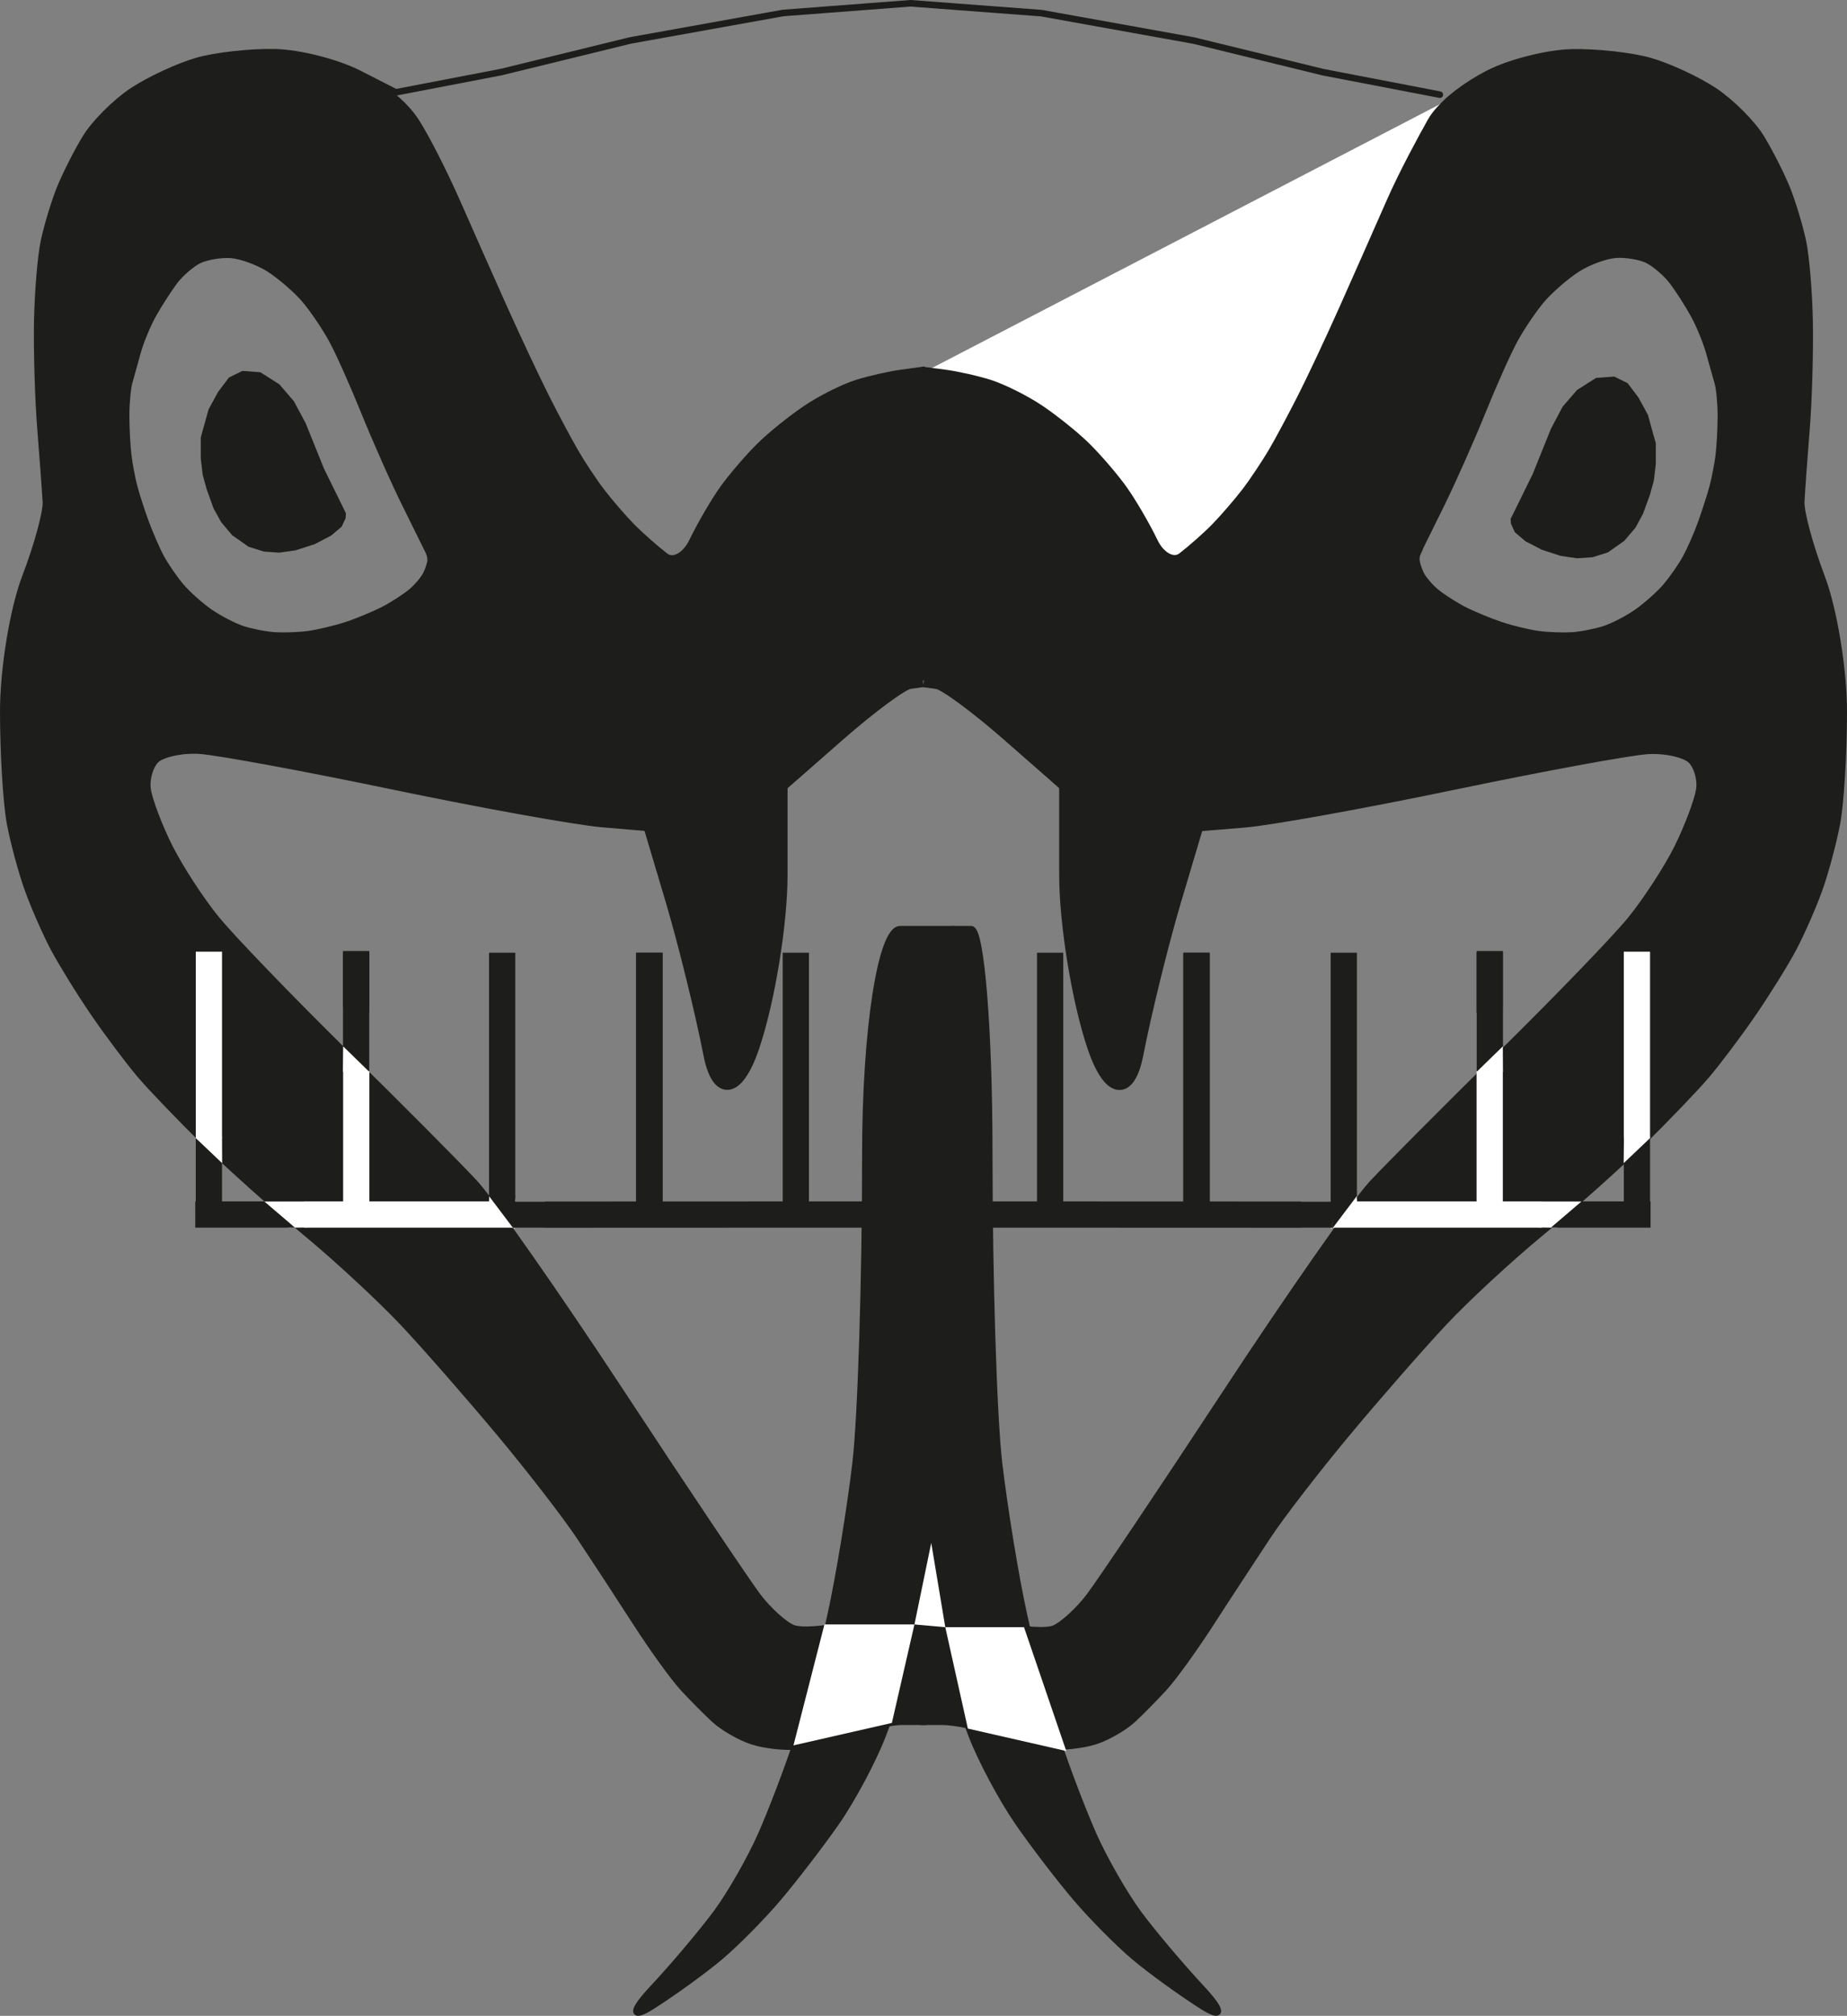 <?xml version="1.0" encoding="UTF-8" standalone="no"?>
<svg
   viewBox="0 0 140.76 153.53"
   version="1.1"
   id="svg54"
   sodipodi:docname="Unbenannt-1-01.svg"
   width="140.76"
   height="153.53"
   inkscape:version="1.3.2 (091e20e, 2023-11-25)"
   xmlns:inkscape="http://www.inkscape.org/namespaces/inkscape"
   xmlns:sodipodi="http://sodipodi.sourceforge.net/DTD/sodipodi-0.dtd"
   xmlns="http://www.w3.org/2000/svg"
   xmlns:svg="http://www.w3.org/2000/svg">
  <rect x="0" y="0" width="140.76" height="153.53" fill="#808080" stroke="none"/>
  <sodipodi:namedview
     id="namedview54"
     pagecolor="#ffffff"
     bordercolor="#000000"
     borderopacity="0.25"
     inkscape:showpageshadow="2"
     inkscape:pageopacity="0.0"
     inkscape:pagecheckerboard="0"
     inkscape:deskcolor="#d1d1d1"
     inkscape:zoom="5.7256364"
     inkscape:cx="70.559842"
     inkscape:cy="33.096757"
     inkscape:window-width="1512"
     inkscape:window-height="866"
     inkscape:window-x="0"
     inkscape:window-y="38"
     inkscape:window-maximized="1"
     inkscape:current-layer="svg54" />
  <defs
     id="defs1">
    <style
       id="style1">.cls-1{fill:#fff;}.cls-2,.cls-3,.cls-4{stroke-miterlimit:10;}.cls-2,.cls-3,.cls-4,.cls-5{fill:none;}.cls-2,.cls-4,.cls-5{stroke:#1d1d1b;}.cls-3{stroke:#fff;}.cls-3,.cls-4{stroke-width:2px;}.cls-5{stroke-linecap:round;stroke-linejoin:round;stroke-width:.5px;}.cls-6{fill:#1d1d1b;}</style>
  </defs>
  <g
     id="Ebene_1"
     transform="translate(-45.09,-54.78)">
    <g
       id="g4">
      <path
         class="cls-6"
         d="m 131.83,200.49 c 1.05,1.43 3.24,4.02 4.86,5.76 1.62,1.74 1.62,2.33 0,1.3 -1.62,-1.03 -3.94,-2.71 -5.16,-3.74 -1.22,-1.03 -3.21,-3.04 -4.43,-4.47 -1.22,-1.43 -3.21,-4.02 -4.42,-5.77 -1.21,-1.75 -2.81,-4.73 -3.54,-6.63 -0.73,-1.9 -1.79,-4.82 -2.36,-6.48 -0.57,-1.66 -1.5,-1.66 -2.06,0 -0.56,1.66 -1.63,4.58 -2.36,6.48 -0.73,1.9 -2.32,4.88 -3.54,6.63 -1.22,1.75 -3.21,4.34 -4.43,5.77 -1.22,1.43 -3.21,3.44 -4.42,4.47 -1.21,1.03 -3.54,2.72 -5.16,3.74 -1.62,1.02 -1.62,0.44 0,-1.3 1.62,-1.74 3.81,-4.34 4.87,-5.76 1.06,-1.42 2.58,-4.08 3.39,-5.91 0.81,-1.83 2.07,-5.13 2.8,-7.35 0.73,-2.22 1.86,-6.43 2.51,-9.37 0.65,-2.94 1.51,-8.18 1.92,-11.67 0.41,-3.49 0.74,-14.06 0.74,-23.49 0,-9.43 1.19,-17.15 2.65,-17.15 h 5.4 c 0.76,0 1.38,7.72 1.38,17.15 0,9.43 0.33,20 0.74,23.49 0.41,3.49 1.27,8.74 1.92,11.67 0.65,2.93 1.78,7.15 2.5,9.37 0.72,2.22 1.99,5.53 2.8,7.35 0.81,1.82 2.34,4.48 3.39,5.91 z"
         id="path1" />
      <g
         id="g3">
        <path
           class="cls-5"
           d="m 117.72,125.55 h 1.38 c 0.76,0 1.38,7.72 1.38,17.15 0,9.43 0.33,20 0.74,23.49 0.41,3.49 1.27,8.74 1.92,11.67 0.65,2.93 1.78,7.15 2.5,9.37 0.72,2.22 1.99,5.53 2.8,7.35 0.81,1.82 2.34,4.48 3.39,5.91 1.05,1.43 3.24,4.02 4.86,5.76 1.62,1.74 1.62,2.33 0,1.3 -1.62,-1.03 -3.94,-2.71 -5.16,-3.74 -1.22,-1.03 -3.21,-3.04 -4.43,-4.47 -1.22,-1.43 -3.21,-4.02 -4.42,-5.77 -1.21,-1.75 -2.81,-4.73 -3.54,-6.63 -0.73,-1.9 -1.79,-4.82 -2.36,-6.48 l -1.03,-3.03"
           id="path2" />
        <path
           class="cls-5"
           d="m 117.72,125.55 h -4.03 c -1.46,0 -2.65,7.72 -2.65,17.15 0,9.43 -0.33,20 -0.74,23.49 -0.41,3.49 -1.27,8.74 -1.92,11.67 -0.65,2.93 -1.78,7.15 -2.51,9.37 -0.73,2.22 -1.99,5.53 -2.8,7.35 -0.81,1.82 -2.33,4.48 -3.39,5.91 -1.06,1.43 -3.24,4.02 -4.87,5.76 -1.63,1.74 -1.62,2.33 0,1.3 1.62,-1.03 3.94,-2.71 5.16,-3.74 1.22,-1.03 3.21,-3.04 4.42,-4.47 1.21,-1.43 3.21,-4.02 4.43,-5.77 1.22,-1.75 2.81,-4.73 3.54,-6.63 0.73,-1.9 1.79,-4.82 2.36,-6.48 l 1.03,-3.03"
           id="path3" />
      </g>
    </g>
  </g>
  <g
     id="Ebene_4"
     transform="translate(-45.09,-54.78)">
    <g
       id="g17">
      <g
         id="g6">
        <path
           class="cls-6"
           d="m 115.23,185.63 c 0,0 -0.66,0 -1.46,0 -0.8,0 -2.54,0.38 -3.87,0.85 -1.33,0.47 -3.18,0.93 -4.12,1.02 -0.94,0.09 -2.45,-0.08 -3.34,-0.38 -0.89,-0.3 -2.14,-1.01 -2.76,-1.59 -0.62,-0.58 -1.69,-1.66 -2.39,-2.41 -0.7,-0.75 -2.31,-2.99 -3.59,-4.98 -1.28,-1.99 -3.2,-4.92 -4.26,-6.51 -1.06,-1.59 -3.81,-5.15 -6.11,-7.9 -2.3,-2.75 -5.6,-6.52 -7.34,-8.38 -1.74,-1.86 -5.1,-4.97 -7.47,-6.92 -2.37,-1.95 -5.82,-5.03 -7.66,-6.85 -1.84,-1.82 -4.05,-4.11 -4.91,-5.11 -0.86,-1 -2.44,-3.11 -3.53,-4.7 -1.09,-1.59 -2.46,-3.81 -3.05,-4.93 -0.59,-1.12 -1.46,-3.1 -1.93,-4.39 -0.47,-1.29 -1.09,-3.58 -1.37,-5.06 -0.28,-1.48 -0.51,-5.3 -0.51,-8.47 0,-3.17 0.75,-7.72 1.66,-10.12 0.91,-2.4 1.63,-5.03 1.59,-5.84 -0.04,-0.81 -0.23,-3.31 -0.41,-5.55 -0.18,-2.24 -0.29,-5.9 -0.25,-8.14 0.04,-2.24 0.27,-4.99 0.51,-6.11 0.24,-1.12 0.77,-2.88 1.18,-3.91 0.41,-1.03 1.29,-2.77 1.95,-3.86 0.66,-1.09 2.24,-2.67 3.51,-3.51 1.27,-0.84 3.45,-1.85 4.85,-2.25 1.4,-0.4 4.04,-0.69 5.86,-0.65 1.82,0.04 4.65,0.76 6.26,1.58 1.61,0.82 3.55,2.43 4.28,3.57 0.73,1.14 2.12,3.85 3.08,6.03 0.96,2.18 2.6,5.88 3.65,8.22 1.05,2.34 2.48,5.39 3.19,6.77 0.71,1.38 1.69,3.23 2.19,4.1 0.5,0.87 1.42,2.24 2.03,3.06 0.61,0.82 1.67,2.03 2.33,2.7 0.66,0.67 1.82,1.7 2.57,2.27 0.75,0.57 1.85,0.03 2.44,-1.2 0.59,-1.23 1.63,-3.02 2.31,-3.97 0.68,-0.95 1.93,-2.4 2.78,-3.24 0.85,-0.84 2.45,-2.12 3.53,-2.84 1.08,-0.72 2.78,-1.57 3.75,-1.88 0.97,-0.31 2.49,-0.65 3.38,-0.77 0.89,-0.12 2.35,-0.11 3.26,0 0.91,0.11 2.44,0.46 3.41,0.77 0.97,0.31 2.66,1.15 3.75,1.88 1.09,0.73 2.68,2 3.53,2.84 0.85,0.84 2.11,2.3 2.78,3.24 0.67,0.94 1.72,2.73 2.31,3.96 0.59,1.23 1.68,1.78 2.43,1.2 0.75,-0.58 1.91,-1.6 2.57,-2.28 0.66,-0.68 1.71,-1.89 2.33,-2.7 0.62,-0.81 1.53,-2.19 2.04,-3.05 0.51,-0.86 1.49,-2.71 2.2,-4.1 0.71,-1.39 2.14,-4.43 3.19,-6.78 1.05,-2.35 2.68,-6.04 3.64,-8.22 0.96,-2.18 2.34,-4.89 3.08,-6.03 0.74,-1.14 2.67,-2.74 4.28,-3.57 1.61,-0.83 4.44,-1.54 6.27,-1.58 1.83,-0.04 4.47,0.25 5.87,0.65 1.4,0.4 3.58,1.41 4.84,2.25 1.26,0.84 2.84,2.42 3.5,3.51 0.66,1.09 1.54,2.83 1.95,3.86 0.41,1.03 0.94,2.79 1.18,3.91 0.24,1.12 0.47,3.87 0.51,6.11 0.04,2.24 -0.06,5.9 -0.24,8.14 -0.18,2.24 -0.36,4.73 -0.4,5.55 -0.04,0.82 0.67,3.44 1.58,5.84 0.91,2.4 1.66,6.96 1.66,10.12 0,3.16 -0.23,6.98 -0.51,8.46 -0.28,1.48 -0.89,3.76 -1.36,5.06 -0.47,1.3 -1.34,3.27 -1.93,4.39 -0.59,1.12 -1.97,3.34 -3.06,4.93 -1.09,1.59 -2.68,3.7 -3.53,4.7 -0.85,1 -3.05,3.29 -4.9,5.11 -1.85,1.82 -5.3,4.89 -7.67,6.84 -2.37,1.95 -5.74,5.06 -7.48,6.92 -1.74,1.86 -5.04,5.63 -7.34,8.39 -2.3,2.76 -5.05,6.31 -6.1,7.91 -1.05,1.6 -2.98,4.52 -4.26,6.51 -1.28,1.99 -2.9,4.23 -3.59,4.98 -0.69,0.75 -1.76,1.84 -2.38,2.41 -0.62,0.57 -1.86,1.29 -2.76,1.58 -0.9,0.29 -2.41,0.46 -3.35,0.38 -0.94,-0.08 -2.8,-0.54 -4.12,-1.02 -1.32,-0.48 -3.17,-0.85 -4.1,-0.85 -0.93,0 -1.69,0 -1.69,0 z m 11.28,-70.88 c -0.1,-0.09 -2.17,-1.9 -4.58,-4.02 -2.41,-2.12 -4.85,-3.91 -5.41,-3.98 -0.56,-0.07 -1.04,-0.14 -1.06,-0.14 -0.02,0 -0.5,0.06 -1.06,0.13 -0.56,0.07 -2.99,1.87 -5.41,3.99 -2.42,2.12 -4.48,3.93 -4.58,4.01 -0.1,0.08 -2.21,0.78 -4.68,1.53 -2.47,0.75 -4.64,1.36 -4.82,1.34 -0.18,-0.02 -1.93,-0.16 -3.9,-0.33 -1.97,-0.17 -9.11,-1.45 -15.88,-2.86 -6.77,-1.41 -13.43,-2.64 -14.83,-2.73 -1.4,-0.09 -2.96,0.26 -3.49,0.76 -0.53,0.5 -0.86,1.63 -0.73,2.49 0.13,0.86 0.89,2.87 1.69,4.46 0.8,1.59 2.42,4.09 3.62,5.55 1.2,1.46 5.6,6.03 9.8,10.16 4.2,4.13 8.65,8.6 9.88,9.93 1.23,1.33 6.25,8.48 11.13,15.91 4.88,7.43 9.57,14.4 10.4,15.51 0.83,1.11 2.09,2.24 2.78,2.53 0.69,0.29 2.59,0.16 4.22,-0.28 1.63,-0.44 3.54,-0.81 4.25,-0.81 0.71,0 1.27,0 1.27,0 0,0 0.72,0 1.6,0 0.88,0 2.94,0.36 4.58,0.81 1.64,0.45 3.54,0.57 4.22,0.28 0.68,-0.29 1.93,-1.42 2.77,-2.53 0.84,-1.11 5.52,-8.08 10.41,-15.51 4.88,-7.43 9.89,-14.58 11.13,-15.91 1.24,-1.33 5.69,-5.79 9.89,-9.93 4.2,-4.14 8.61,-8.71 9.81,-10.17 1.2,-1.46 2.82,-3.95 3.61,-5.55 0.79,-1.6 1.55,-3.6 1.68,-4.46 0.13,-0.86 -0.19,-1.98 -0.72,-2.49 -0.53,-0.51 -2.1,-0.85 -3.5,-0.77 -1.4,0.08 -8.06,1.32 -14.83,2.73 -6.77,1.41 -13.91,2.7 -15.88,2.86 -1.97,0.16 -3.72,0.31 -3.89,0.32 -0.17,0.01 -2.34,-0.59 -4.82,-1.34 -2.48,-0.75 -4.59,-1.44 -4.69,-1.53 z m 49.8,-25.28 c 0.09,-0.74 0.16,-2.11 0.16,-3.05 0,-0.94 -0.11,-2.1 -0.25,-2.57 -0.14,-0.47 -0.42,-1.51 -0.65,-2.31 -0.23,-0.8 -0.75,-2.08 -1.17,-2.86 -0.42,-0.78 -1.17,-1.95 -1.66,-2.6 -0.49,-0.65 -1.38,-1.42 -1.99,-1.72 -0.61,-0.3 -1.76,-0.49 -2.57,-0.43 -0.81,0.06 -2.17,0.56 -3.02,1.1 -0.85,0.54 -2.09,1.6 -2.74,2.36 -0.65,0.76 -1.61,2.17 -2.15,3.16 -0.54,0.99 -1.64,3.47 -2.47,5.52 -0.83,2.05 -2.25,5.24 -3.16,7.1 -0.91,1.86 -1.72,3.49 -1.8,3.64 -0.08,0.15 -0.12,0.45 -0.1,0.67 0.02,0.22 0.17,0.72 0.35,1.1 0.18,0.38 0.7,1.02 1.18,1.42 0.48,0.4 1.46,1.04 2.19,1.42 0.73,0.38 2.04,0.92 2.89,1.2 0.85,0.28 2.16,0.59 2.9,0.7 0.74,0.11 1.91,0.15 2.6,0.1 0.69,-0.05 1.82,-0.26 2.51,-0.48 0.69,-0.22 1.86,-0.82 2.6,-1.34 0.74,-0.52 1.75,-1.42 2.25,-2.01 0.5,-0.59 1.19,-1.58 1.53,-2.2 0.34,-0.62 0.87,-1.82 1.18,-2.68 0.31,-0.86 0.7,-2.08 0.88,-2.73 0.18,-0.65 0.39,-1.78 0.49,-2.52 z m -98.14,8 c 0.01,-0.22 -0.04,-0.52 -0.11,-0.67 -0.07,-0.15 -0.88,-1.79 -1.8,-3.64 -0.92,-1.85 -2.33,-5.05 -3.16,-7.1 -0.83,-2.05 -1.93,-4.53 -2.47,-5.52 -0.54,-0.99 -1.5,-2.41 -2.15,-3.16 -0.65,-0.75 -1.88,-1.81 -2.73,-2.35 -0.85,-0.54 -2.21,-1.04 -3.02,-1.1 -0.81,-0.06 -1.97,0.14 -2.57,0.43 -0.6,0.29 -1.5,1.06 -1.98,1.71 -0.48,0.65 -1.23,1.81 -1.66,2.59 -0.43,0.78 -0.96,2.07 -1.18,2.87 -0.22,0.8 -0.51,1.83 -0.64,2.3 -0.13,0.47 -0.24,1.63 -0.24,2.57 0,0.94 0.07,2.32 0.16,3.06 0.09,0.74 0.3,1.87 0.48,2.52 0.18,0.65 0.57,1.88 0.89,2.73 0.32,0.85 0.84,2.06 1.18,2.68 0.34,0.62 1.02,1.61 1.52,2.2 0.5,0.59 1.51,1.5 2.25,2.01 0.74,0.51 1.91,1.12 2.6,1.34 0.69,0.22 1.82,0.44 2.52,0.48 0.7,0.04 1.86,0 2.59,-0.1 0.73,-0.1 2.04,-0.41 2.9,-0.69 0.86,-0.28 2.16,-0.82 2.9,-1.2 0.74,-0.38 1.72,-1.02 2.19,-1.42 0.47,-0.4 1,-1.04 1.18,-1.42 0.18,-0.38 0.34,-0.88 0.35,-1.1 z"
           id="path4" />
        <path
           class="cls-6"
           d="m 136.01,117.63 c 0.17,-0.02 -0.47,2.6 -1.42,5.81 -0.95,3.21 -2.24,8.44 -2.86,11.62 -0.62,3.18 -2.09,2.94 -3.27,-0.53 -1.18,-3.47 -2.15,-9.38 -2.15,-13.13 0,-3.75 0.09,-6.74 0.19,-6.64 0.1,0.1 2.22,0.78 4.69,1.53 2.47,0.75 4.64,1.36 4.82,1.34 z"
           id="path5" />
        <path
           class="cls-6"
           d="m 104.41,114.75 c 0.1,-0.09 0.18,2.9 0.18,6.65 0,3.75 -0.97,9.65 -2.15,13.12 -1.18,3.47 -2.65,3.72 -3.27,0.53 -0.62,-3.19 -1.91,-8.41 -2.86,-11.62 -0.95,-3.21 -1.59,-5.83 -1.41,-5.81 0.18,0.02 2.34,-0.59 4.82,-1.34 2.48,-0.75 4.58,-1.44 4.68,-1.53 z"
           id="path6" />
      </g>
      <g
         id="g16">
        <path
           class="cls-2"
           d="m 115.42,106.61 -1.01,0.14 c -0.56,0.07 -2.99,1.87 -5.41,3.99 -2.42,2.12 -4.48,3.93 -4.58,4.01 -0.1,0.08 -2.21,0.78 -4.68,1.53 -2.47,0.75 -4.64,1.36 -4.82,1.34 -0.18,-0.02 -1.93,-0.16 -3.9,-0.33 -1.97,-0.17 -9.11,-1.45 -15.88,-2.86 -6.77,-1.41 -13.43,-2.64 -14.83,-2.73 -1.4,-0.09 -2.96,0.26 -3.49,0.76 -0.53,0.5 -0.86,1.63 -0.73,2.49 0.13,0.86 0.89,2.87 1.69,4.46 0.8,1.59 2.42,4.09 3.62,5.55 1.2,1.46 5.6,6.03 9.8,10.16 4.2,4.13 8.65,8.6 9.88,9.93 1.23,1.33 6.25,8.48 11.13,15.91 4.88,7.43 9.57,14.4 10.4,15.51 0.83,1.11 2.09,2.24 2.78,2.53 0.69,0.29 2.59,0.16 4.22,-0.28 1.63,-0.44 3.54,-0.81 4.25,-0.81 h 1.94"
           id="path7" />
        <path
           class="cls-2"
           d="m 94.59,117.59 1.74,5.84 c 0.95,3.21 2.24,8.44 2.86,11.62 0.62,3.18 2.09,2.94 3.27,-0.53 1.18,-3.47 2.15,-9.38 2.15,-13.12 v -7.12"
           id="path8" />
        <path
           class="cls-2"
           d="m 75.24,62.09 -2.94,-1.5 c -1.62,-0.82 -4.44,-1.54 -6.26,-1.58 -1.82,-0.04 -4.47,0.25 -5.86,0.65 -1.39,0.4 -3.58,1.41 -4.85,2.25 -1.27,0.84 -2.85,2.42 -3.51,3.51 -0.66,1.09 -1.54,2.83 -1.95,3.86 -0.41,1.03 -0.94,2.79 -1.18,3.91 -0.24,1.12 -0.47,3.87 -0.51,6.11 -0.04,2.24 0.07,5.9 0.25,8.14 0.18,2.24 0.36,4.73 0.41,5.55 0.05,0.82 -0.67,3.44 -1.59,5.84 -0.92,2.4 -1.66,6.96 -1.66,10.12 0,3.16 0.23,6.98 0.51,8.47 0.28,1.49 0.9,3.77 1.37,5.06 0.47,1.29 1.34,3.28 1.93,4.39 0.59,1.11 1.96,3.34 3.05,4.93 1.09,1.59 2.68,3.7 3.53,4.7 0.85,1 3.06,3.29 4.91,5.11 1.85,1.82 5.29,4.89 7.66,6.85 2.37,1.96 5.73,5.07 7.47,6.92 1.74,1.85 5.04,5.63 7.34,8.38 2.3,2.75 5.05,6.31 6.11,7.9 1.06,1.59 2.98,4.52 4.26,6.51 1.28,1.99 2.9,4.23 3.59,4.98 0.69,0.75 1.77,1.84 2.39,2.41 0.62,0.57 1.86,1.29 2.76,1.59 0.9,0.3 2.4,0.47 3.34,0.38 0.94,-0.09 2.8,-0.55 4.12,-1.02 1.32,-0.47 3.07,-0.85 3.87,-0.85 h 1.92"
           id="path9" />
        <path
           class="cls-2"
           d="m 115.58,83.2 h -0.08 c 0,0 -0.8,0.11 -1.68,0.23 -0.88,0.12 -2.4,0.46 -3.38,0.77 -0.98,0.31 -2.66,1.15 -3.75,1.88 -1.09,0.73 -2.68,2 -3.53,2.84 -0.85,0.84 -2.11,2.3 -2.78,3.24 -0.67,0.94 -1.71,2.73 -2.31,3.97 -0.6,1.24 -1.69,1.78 -2.44,1.2 -0.75,-0.58 -1.91,-1.6 -2.57,-2.27 -0.66,-0.67 -1.71,-1.89 -2.33,-2.7 -0.62,-0.81 -1.53,-2.19 -2.03,-3.06 -0.5,-0.87 -1.49,-2.71 -2.19,-4.1 -0.7,-1.39 -2.14,-4.43 -3.19,-6.77 -1.05,-2.34 -2.69,-6.04 -3.65,-8.22 -0.96,-2.18 -2.34,-4.89 -3.08,-6.03 -0.74,-1.14 -1.98,-2.23 -2.76,-2.43 l -1.42,-0.36"
           id="path10" />
        <path
           class="cls-2"
           d="m 78.05,96.81 c -0.07,-0.15 -0.88,-1.79 -1.8,-3.64 -0.92,-1.85 -2.33,-5.05 -3.16,-7.1 -0.83,-2.05 -1.93,-4.53 -2.47,-5.52 -0.54,-0.99 -1.5,-2.41 -2.15,-3.16 -0.65,-0.75 -1.88,-1.81 -2.73,-2.35 -0.85,-0.54 -2.21,-1.04 -3.02,-1.1 -0.81,-0.06 -1.97,0.14 -2.57,0.43 -0.6,0.29 -1.5,1.06 -1.98,1.71 -0.48,0.65 -1.23,1.81 -1.66,2.59 -0.43,0.78 -0.96,2.07 -1.18,2.87 -0.22,0.8 -0.51,1.83 -0.64,2.3 -0.13,0.47 -0.24,1.63 -0.24,2.57 0,0.94 0.07,2.32 0.16,3.06 0.09,0.74 0.3,1.87 0.48,2.52 0.18,0.65 0.57,1.88 0.89,2.73 0.32,0.85 0.84,2.06 1.18,2.68 0.34,0.62 1.02,1.61 1.52,2.2 0.5,0.59 1.51,1.5 2.25,2.01 0.74,0.51 1.91,1.12 2.6,1.34 0.69,0.22 1.82,0.44 2.52,0.48 0.7,0.04 1.86,0 2.59,-0.1 0.73,-0.1 2.04,-0.41 2.9,-0.69 0.86,-0.28 2.16,-0.82 2.9,-1.2 0.74,-0.38 1.72,-1.02 2.19,-1.42 0.47,-0.4 1,-1.04 1.18,-1.42 0.18,-0.38 0.34,-0.88 0.35,-1.1 0.01,-0.22 -0.04,-0.52 -0.11,-0.67 z"
           id="path11" />
        <path
           class="cls-2"
           d="m 115.5,106.62 1.02,0.14 c 0.56,0.07 3,1.87 5.41,3.98 2.41,2.11 4.48,3.92 4.58,4.02 0.1,0.1 2.22,0.78 4.69,1.53 2.47,0.75 4.64,1.36 4.82,1.34 0.18,-0.02 1.93,-0.16 3.89,-0.32 1.96,-0.16 9.11,-1.45 15.88,-2.86 6.77,-1.41 13.43,-2.64 14.83,-2.73 1.4,-0.09 2.96,0.26 3.5,0.77 0.54,0.51 0.86,1.63 0.72,2.49 -0.14,0.86 -0.89,2.87 -1.68,4.46 -0.79,1.59 -2.42,4.09 -3.61,5.55 -1.19,1.46 -5.61,6.03 -9.81,10.17 -4.2,4.14 -8.65,8.6 -9.89,9.93 -1.24,1.33 -6.25,8.48 -11.13,15.91 -4.88,7.43 -9.57,14.4 -10.41,15.51 -0.84,1.11 -2.09,2.24 -2.77,2.53 -0.68,0.29 -2.58,0.16 -4.22,-0.28 -1.64,-0.44 -3.7,-0.81 -4.58,-0.81 h -1.6"
           id="path12" />
        <path
           class="cls-2"
           d="m 136.33,117.6 -1.74,5.84 c -0.95,3.21 -2.24,8.44 -2.86,11.62 -0.62,3.18 -2.09,2.94 -3.27,-0.53 -1.18,-3.47 -2.15,-9.38 -2.15,-13.13 v -7.12"
           id="path13" />
        <path
           class="cls-2"
           d="m 154.21,64.72 0.74,-1.31 c 0.4,-0.72 2.06,-1.98 3.68,-2.81 1.62,-0.83 4.44,-1.54 6.27,-1.58 1.83,-0.04 4.47,0.25 5.87,0.65 1.4,0.4 3.58,1.41 4.84,2.25 1.26,0.84 2.84,2.42 3.5,3.51 0.66,1.09 1.54,2.83 1.95,3.86 0.41,1.03 0.94,2.79 1.18,3.91 0.24,1.12 0.47,3.87 0.51,6.11 0.04,2.24 -0.06,5.9 -0.24,8.14 -0.18,2.24 -0.36,4.73 -0.4,5.55 -0.04,0.82 0.67,3.44 1.58,5.84 0.91,2.4 1.66,6.96 1.66,10.12 0,3.16 -0.23,6.98 -0.51,8.46 -0.28,1.48 -0.89,3.76 -1.36,5.06 -0.47,1.3 -1.34,3.27 -1.93,4.39 -0.59,1.12 -1.97,3.34 -3.06,4.93 -1.09,1.59 -2.68,3.7 -3.53,4.7 -0.85,1 -3.05,3.29 -4.9,5.11 -1.85,1.82 -5.3,4.89 -7.67,6.84 -2.37,1.95 -5.74,5.06 -7.48,6.92 -1.74,1.86 -5.04,5.63 -7.34,8.39 -2.3,2.76 -5.05,6.31 -6.1,7.91 -1.05,1.6 -2.98,4.52 -4.26,6.51 -1.28,1.99 -2.9,4.23 -3.59,4.98 -0.69,0.75 -1.76,1.84 -2.38,2.41 -0.62,0.57 -1.86,1.29 -2.76,1.58 -0.9,0.29 -2.41,0.46 -3.35,0.38 -0.94,-0.08 -2.8,-0.54 -4.12,-1.02 -1.32,-0.48 -3.17,-0.85 -4.1,-0.85 h -1.69"
           id="path14" />
        <path
           class="cls-2"
           d="m 115.34,83.21 h 0.04 c 0,0 0.78,0.1 1.69,0.22 0.91,0.12 2.44,0.46 3.41,0.77 0.97,0.31 2.66,1.15 3.75,1.88 1.09,0.73 2.68,2 3.53,2.84 0.85,0.84 2.11,2.3 2.78,3.24 0.67,0.94 1.72,2.73 2.31,3.96 0.59,1.23 1.68,1.78 2.43,1.2 0.75,-0.58 1.91,-1.6 2.57,-2.28 0.66,-0.68 1.71,-1.89 2.33,-2.7 0.62,-0.81 1.53,-2.19 2.04,-3.05 0.51,-0.86 1.49,-2.71 2.2,-4.1 0.71,-1.39 2.14,-4.43 3.19,-6.78 1.05,-2.35 2.68,-6.04 3.64,-8.22 0.96,-2.18 2.415,-4.845 3.08,-6.03 0.74,-1.319 2.207,-2.112 2.207,-2.112 l 0.277,-0.361"
           id="path15"
           sodipodi:nodetypes="ccsssssssssssssscc"
           style="fill:#ffffff" />
        <path
           class="cls-2"
           d="m 152.86,96.81 c 0.07,-0.15 0.88,-1.78 1.8,-3.64 0.92,-1.86 2.33,-5.05 3.16,-7.1 0.83,-2.05 1.93,-4.53 2.47,-5.52 0.54,-0.99 1.5,-2.41 2.15,-3.16 0.65,-0.75 1.88,-1.81 2.74,-2.36 0.86,-0.55 2.22,-1.04 3.02,-1.1 0.8,-0.06 1.97,0.13 2.57,0.43 0.6,0.3 1.5,1.07 1.99,1.72 0.49,0.65 1.23,1.81 1.66,2.6 0.43,0.79 0.95,2.07 1.17,2.86 0.22,0.79 0.51,1.83 0.65,2.31 0.14,0.48 0.25,1.63 0.25,2.57 0,0.94 -0.07,2.32 -0.16,3.05 -0.09,0.73 -0.31,1.87 -0.49,2.52 -0.18,0.65 -0.57,1.87 -0.88,2.73 -0.31,0.86 -0.84,2.06 -1.18,2.68 -0.34,0.62 -1.03,1.61 -1.53,2.2 -0.5,0.59 -1.51,1.49 -2.25,2.01 -0.74,0.52 -1.9,1.12 -2.6,1.34 -0.7,0.22 -1.82,0.44 -2.51,0.48 -0.69,0.04 -1.86,0 -2.6,-0.1 -0.74,-0.1 -2.04,-0.41 -2.9,-0.7 -0.86,-0.29 -2.16,-0.82 -2.89,-1.2 -0.73,-0.38 -1.72,-1.02 -2.19,-1.42 -0.47,-0.4 -1,-1.04 -1.18,-1.42 -0.18,-0.38 -0.33,-0.88 -0.35,-1.1 -0.02,-0.22 0.03,-0.52 0.1,-0.67 z"
           id="path16" />
      </g>
    </g>
  </g>
  <g
     id="Ebene_6"
     transform="translate(-45.09,-54.78)">
    <line
       class="cls-4"
       x1="105.74"
       y1="147.08"
       x2="105.74"
       y2="127.34"
       id="line17" />
    <line
       class="cls-4"
       x1="94.6"
       y1="147.08"
       x2="94.6"
       y2="127.34"
       id="line18" />
    <line
       class="cls-4"
       x1="94.56"
       y1="147.08"
       x2="94.56"
       y2="127.34"
       id="line19" />
    <line
       class="cls-4"
       x1="83.36"
       y1="145.91"
       x2="83.36"
       y2="127.34"
       id="line20" />
    <line
       class="cls-3"
       x1="83.36"
       y1="146.33"
       x2="83.36"
       y2="146.12"
       id="line21" />
    <line
       class="cls-4"
       x1="72.23"
       y1="146.95"
       x2="72.23"
       y2="127.21"
       id="line22" />
    <line
       class="cls-4"
       x1="72.24"
       y1="131.49"
       x2="72.24"
       y2="127.29"
       id="line23" />
    <line
       class="cls-3"
       x1="72.24"
       y1="147.03"
       x2="72.24"
       y2="136.37"
       id="line24" />
    <line
       class="cls-4"
       x1="61.01"
       y1="147.08"
       x2="61.01"
       y2="137.44"
       id="line25" />
    <polygon
       class="cls-1"
       points="71.22,136.41 71.24,134.47 73.26,136.44 "
       id="polygon25" />
    <polygon
       class="cls-6"
       points="72.88,131.56 73.23,131.49 73.23,131.93 "
       id="polygon26" />
    <polygon
       class="cls-1"
       points="62.02,143.37 62.01,141.39 60.04,141.33 60.01,141.46 "
       id="polygon27" />
    <polygon
       class="cls-6"
       points="60.4,137.44 60.02,136.96 60.01,136.96 60.01,137.44 "
       id="polygon28" />
    <polygon
       class="cls-1"
       points="82.37,147.51 84.36,148.37 82.37,145.84 "
       id="polygon29" />
    <line
       class="cls-3"
       x1="67.04"
       y1="147.28"
       x2="86.6"
       y2="147.28"
       id="line29" />
    <line
       class="cls-4"
       x1="59.97"
       y1="147.28"
       x2="68.28"
       y2="147.28"
       id="line30" />
    <line
       class="cls-3"
       x1="61.01"
       y1="141.45"
       x2="61.01"
       y2="127.26"
       id="line31" />
    <polygon
       class="cls-1"
       points="68.49,148.26 68.77,146.79 68.32,146.29 65.24,146.29 67.56,148.27 "
       id="polygon31" />
    <polygon
       class="cls-6"
       points="82.33,145.84 84.32,145.83 84.21,148.33 "
       id="polygon32" />
    <line
       class="cls-4"
       x1="84.2"
       y1="147.29"
       x2="111.56"
       y2="147.28"
       id="line32" />
    <polygon
       class="cls-6"
       points="84.36,146.35 84.22,146.3 84.28,145.8 84.33,145.81 84.36,145.91 "
       id="polygon33" />
    <line
       class="cls-4"
       x1="125.12"
       y1="147.08"
       x2="125.12"
       y2="127.34"
       id="line33" />
    <line
       class="cls-4"
       x1="136.26"
       y1="147.08"
       x2="136.26"
       y2="127.34"
       id="line34" />
    <line
       class="cls-4"
       x1="136.29"
       y1="147.08"
       x2="136.29"
       y2="127.34"
       id="line35" />
    <line
       class="cls-4"
       x1="147.5"
       y1="145.91"
       x2="147.5"
       y2="127.34"
       id="line36" />
    <line
       class="cls-3"
       x1="147.5"
       y1="146.33"
       x2="147.5"
       y2="146.12"
       id="line37" />
    <line
       class="cls-4"
       x1="158.63"
       y1="146.95"
       x2="158.63"
       y2="127.21"
       id="line38" />
    <line
       class="cls-4"
       x1="158.62"
       y1="131.49"
       x2="158.62"
       y2="127.29"
       id="line39" />
    <line
       class="cls-3"
       x1="158.62"
       y1="147.03"
       x2="158.62"
       y2="136.37"
       id="line40" />
    <line
       class="cls-4"
       x1="169.84"
       y1="147.08"
       x2="169.84"
       y2="137.44"
       id="line41" />
    <polygon
       class="cls-1"
       points="159.63,136.41 159.62,134.47 157.6,136.44 "
       id="polygon41" />
    <polygon
       class="cls-6"
       points="157.98,131.56 157.62,131.49 157.62,131.93 "
       id="polygon42" />
    <polygon
       class="cls-1"
       points="168.83,143.37 168.85,141.39 170.82,141.33 170.84,141.46 "
       id="polygon43" />
    <polygon
       class="cls-6"
       points="170.45,137.44 170.84,136.96 170.84,137.44 "
       id="polygon44" />
    <polygon
       class="cls-1"
       points="148.49,147.51 146.49,148.37 148.49,145.84 "
       id="polygon45" />
    <line
       class="cls-3"
       x1="163.81"
       y1="147.28"
       x2="144.26"
       y2="147.28"
       id="line45" />
    <line
       class="cls-4"
       x1="170.88"
       y1="147.28"
       x2="162.58"
       y2="147.28"
       id="line46" />
    <line
       class="cls-3"
       x1="169.84"
       y1="141.45"
       x2="169.84"
       y2="127.26"
       id="line47" />
    <polygon
       class="cls-1"
       points="162.36,148.26 162.08,146.79 162.54,146.29 165.61,146.29 163.29,148.27 "
       id="polygon47" />
    <polygon
       class="cls-6"
       points="148.52,145.84 146.53,145.83 146.64,148.33 "
       id="polygon48" />
    <line
       class="cls-4"
       x1="146.65"
       y1="147.29"
       x2="119.29"
       y2="147.28"
       id="line48" />
    <polygon
       class="cls-6"
       points="146.5,146.35 146.63,146.3 146.58,145.8 146.52,145.81 146.5,145.91 "
       id="polygon49" />
  </g>
  <g
     id="Isolationsmodus"
     transform="translate(-45.09,-54.78)">
    <polygon
       class="cls-1"
       points="113.06,186 105.56,187.71 107.92,178.5 114.78,178.5 "
       id="polygon50" />
    <polygon
       class="cls-1"
       points="126.35,188.14 123.13,178.71 117.13,178.71 118.85,186.43 "
       id="polygon51" />
    <polygon
       class="cls-1"
       points="117.13,178.71 114.78,178.5 116.06,172.29 "
       id="polygon52" />
    <polygon
       class="cls-6"
       points="163.29,87.43 164.18,85.75 165.28,84.48 166.73,83.56 168.11,83.46 169.13,83.96 169.96,85.06 170.68,86.38 171.05,87.73 171.28,88.53 171.28,90.13 171.13,91.38 170.83,92.47 170.3,93.92 169.73,94.97 168.88,95.97 167.63,96.85 166.46,97.22 165.28,97.3 164.04,97.12 162.59,96.65 161.34,96 160.54,95.32 160.24,94.67 160.21,94.3 160.34,94.05 161.89,90.9 "
       id="polygon53" />
    <polygon
       class="cls-6"
       points="68.38,87 67.48,85.33 66.38,84.05 64.93,83.13 63.56,83.03 62.54,83.53 61.71,84.63 60.99,85.95 60.61,87.3 60.39,88.1 60.39,89.7 60.54,90.95 60.84,92.04 61.36,93.49 61.94,94.54 62.78,95.54 64.03,96.42 65.21,96.79 66.38,96.87 67.63,96.69 69.08,96.22 70.33,95.57 71.13,94.89 71.43,94.24 71.45,93.87 71.33,93.62 69.78,90.47 "
       id="polygon54" />
  </g>
  <g
     id="Ebene_8"
     transform="translate(-45.09,-54.78)">
    <polyline
       class="cls-5"
       points="74.38 61.98 83.28 60.27 93.13 57.86 104.76 55.77 114.48 55.03 124.45 55.78 136.07 57.87 145.93 60.28 154.82 61.99"
       id="polyline54" />
  </g>
</svg>
